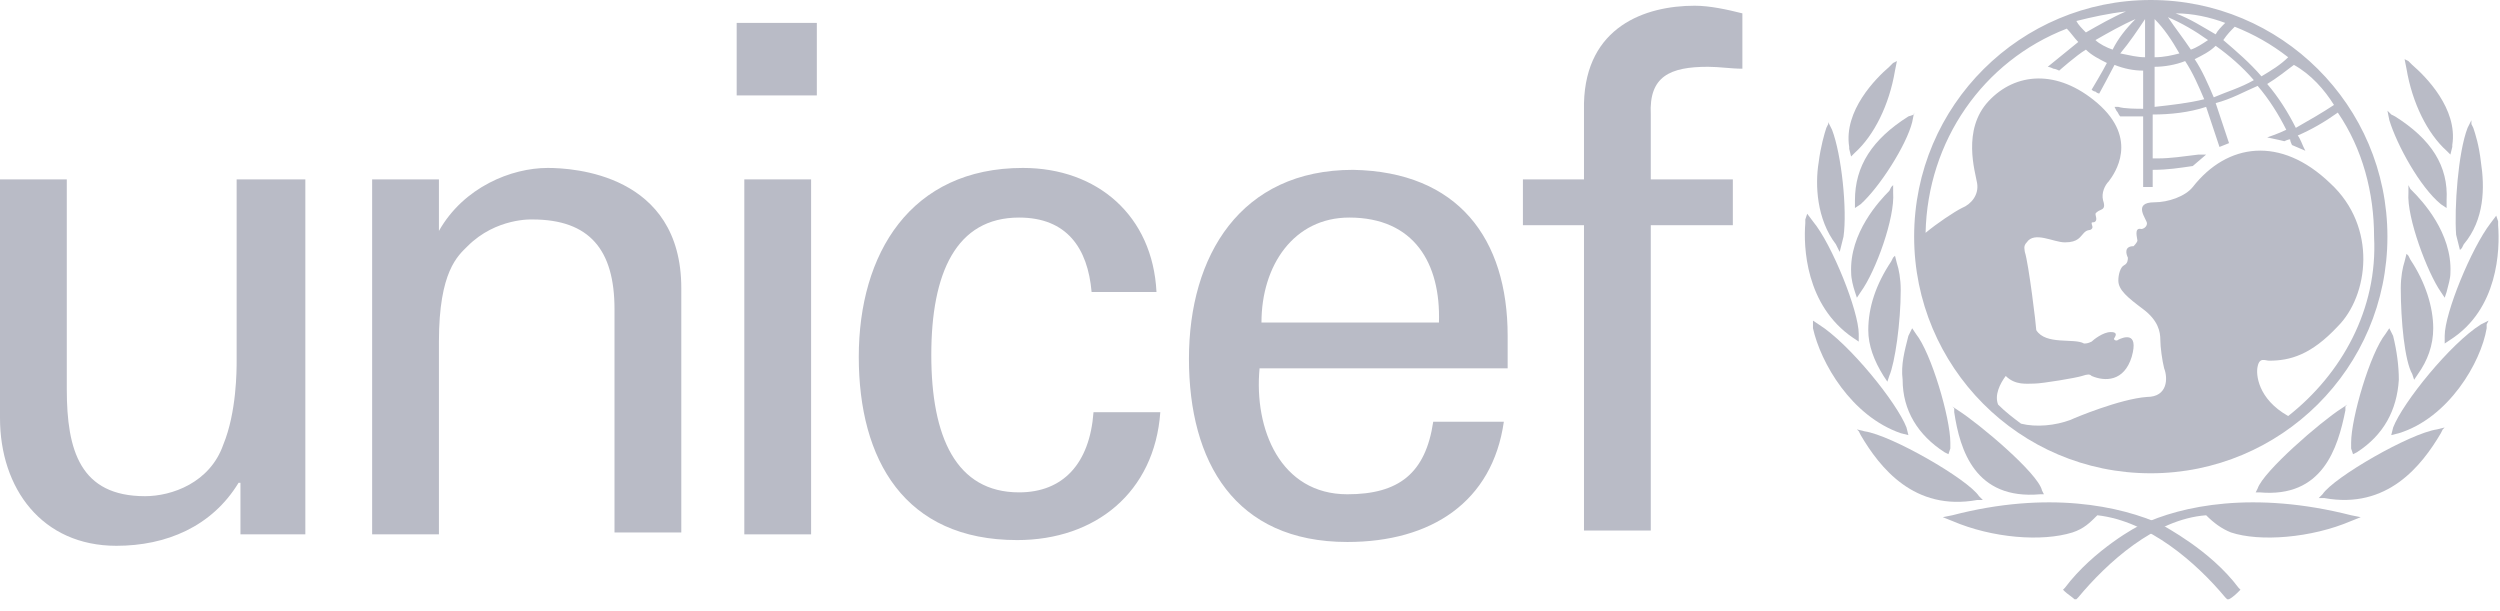<svg width="131" height="32" viewBox="0 0 131 32" fill="none" xmlns="http://www.w3.org/2000/svg">
<g clip-path="url(#clip0_18007_6895)">
<path d="M112.701 0C105.901 0 100.301 5.5 100.301 12.4C100.301 19.2 105.801 24.8 112.701 24.8C119.501 24.8 125.101 19.3 125.101 12.4C125.101 5.5 119.501 0 112.701 0ZM122.301 5.5C121.701 5.9 121.001 6.3 120.301 6.7C119.901 5.9 119.401 5.1 118.801 4.4C119.301 4.1 119.801 3.7 120.201 3.4C121.101 3.9 121.801 4.7 122.301 5.5ZM117.101 1.4C118.101 1.8 119.001 2.3 119.901 3C119.501 3.4 119.001 3.7 118.501 4C117.901 3.3 117.201 2.7 116.501 2.1C116.701 1.8 116.901 1.6 117.101 1.4ZM118.101 4.2C117.401 4.6 116.701 4.8 116.001 5.1C115.701 4.4 115.401 3.7 115.001 3.1C115.401 2.9 115.801 2.7 116.101 2.4C116.801 2.9 117.501 3.5 118.101 4.2ZM116.601 1.2C116.401 1.4 116.201 1.6 116.101 1.8C115.401 1.4 114.801 1 114.001 0.7C114.901 0.7 115.801 0.9 116.601 1.2ZM115.701 2.1C115.401 2.3 115.101 2.5 114.801 2.6C114.401 2 114.001 1.5 113.601 0.9C114.301 1.2 115.001 1.6 115.701 2.1ZM112.901 1C113.401 1.5 113.801 2.1 114.201 2.8C113.801 2.9 113.401 3 112.901 3V1ZM112.901 3.5C113.401 3.5 114.001 3.4 114.501 3.2C114.901 3.8 115.201 4.5 115.501 5.2C114.701 5.4 113.801 5.5 112.901 5.6V3.5ZM112.401 1V3C112.001 3 111.601 2.9 111.101 2.8C111.601 2.2 112.001 1.6 112.401 1ZM110.701 2.6C110.401 2.5 110.001 2.3 109.801 2.1C110.501 1.7 111.201 1.3 111.901 1C111.401 1.5 111.001 2 110.701 2.6ZM111.401 0.6C110.701 0.9 110.001 1.3 109.301 1.7C109.101 1.5 108.901 1.3 108.801 1.1C109.601 0.9 110.501 0.7 111.401 0.6ZM119.901 21.8C118.301 20.9 118.201 19.6 118.301 19.2C118.401 18.7 118.701 18.9 118.901 18.9C120.001 18.9 121.101 18.6 122.501 17.1C124.101 15.5 124.601 11.9 122.101 9.6C119.501 7.1 116.701 7.5 114.901 9.8C114.501 10.3 113.601 10.6 112.901 10.6C111.701 10.6 112.501 11.5 112.501 11.7C112.501 11.9 112.301 12 112.201 12C111.801 11.9 112.001 12.5 112.001 12.6C112.001 12.7 111.801 12.9 111.801 12.9C111.301 12.9 111.401 13.3 111.501 13.5C111.501 13.6 111.501 13.8 111.301 13.9C111.101 14 111.001 14.4 111.001 14.7C111.001 15.2 111.501 15.6 112.301 16.2C113.101 16.8 113.201 17.4 113.201 17.8C113.201 18.2 113.301 18.9 113.401 19.3C113.601 19.8 113.601 20.8 112.501 20.8C111.101 20.9 108.701 21.9 108.501 22C107.701 22.3 106.701 22.4 105.901 22.2C105.501 21.9 105.101 21.6 104.701 21.2C104.501 20.7 104.801 20.1 105.101 19.7C105.601 20.2 106.201 20.1 106.601 20.1C107.001 20.1 108.801 19.8 109.101 19.7C109.401 19.6 109.501 19.6 109.601 19.7C110.301 20 111.301 20 111.701 18.7C112.101 17.3 111.201 17.7 111.001 17.8C110.901 17.9 110.701 17.8 110.801 17.7C111.001 17.4 110.701 17.4 110.601 17.4C110.201 17.4 109.701 17.8 109.601 17.9C109.401 18 109.301 18 109.201 18C108.701 17.7 107.201 18.1 106.701 17.3C106.701 17.1 106.301 13.8 106.101 13.2C106.101 13.1 106.001 12.9 106.201 12.7C106.601 12.1 107.601 12.7 108.201 12.7C108.901 12.7 109.001 12.4 109.201 12.2C109.401 12 109.501 12.1 109.601 12C109.701 11.9 109.601 11.8 109.601 11.7C109.601 11.6 109.701 11.7 109.801 11.6C109.901 11.5 109.801 11.3 109.801 11.2C110.001 10.9 110.401 11.1 110.201 10.5C110.101 10.1 110.301 9.7 110.501 9.5C110.801 9.1 112.101 7.3 109.901 5.4C107.801 3.6 105.601 3.8 104.201 5.3C102.801 6.8 103.501 9 103.601 9.6C103.701 10.2 103.301 10.7 102.801 10.9C102.401 11.1 101.501 11.7 100.901 12.2C101.001 7.4 103.901 3.2 108.301 1.5C108.501 1.7 108.701 2 108.901 2.2C108.401 2.6 107.301 3.5 107.301 3.5C107.301 3.5 107.401 3.5 107.601 3.6C107.701 3.6 107.901 3.7 107.901 3.7C107.901 3.7 108.801 2.9 109.301 2.6C109.601 2.9 110.001 3.1 110.401 3.3C110.201 3.7 109.601 4.7 109.601 4.7C109.601 4.7 109.701 4.8 109.801 4.8C109.901 4.9 110.001 4.9 110.001 4.9C110.001 4.9 110.601 3.8 110.801 3.4C111.301 3.6 111.801 3.7 112.301 3.7V5.7C112.001 5.7 111.301 5.7 111.001 5.6H110.801L110.901 5.8C111.001 5.9 111.001 6 111.101 6.1C111.301 6.1 112.001 6.1 112.301 6.1V9.8H112.801V8.9C113.601 8.9 114.201 8.8 114.901 8.7L115.601 8.1H115.201C114.401 8.2 113.701 8.3 113.101 8.3C113.101 8.3 112.901 8.3 112.801 8.3V6C113.701 6 114.701 5.9 115.601 5.6C115.801 6.2 116.301 7.7 116.301 7.7L116.801 7.5C116.801 7.5 116.301 6 116.101 5.4C116.901 5.2 117.601 4.8 118.301 4.5C118.901 5.2 119.401 6 119.801 6.8C119.401 7 118.801 7.2 118.801 7.2C119.301 7.3 119.701 7.4 119.701 7.4C119.701 7.4 119.901 7.3 120.001 7.3C120.001 7.4 120.101 7.6 120.101 7.6L120.801 7.9L120.701 7.7C120.701 7.7 120.501 7.2 120.401 7.1C121.101 6.8 121.801 6.4 122.501 5.9C123.801 7.8 124.401 10.1 124.401 12.4C124.601 16.2 122.701 19.6 119.901 21.8Z" fill="#B9BBC6"/>
<path d="M99.198 3.3L98.998 3.5C98.298 4.1 96.598 5.8 96.898 7.7V7.8L96.998 8.2L97.198 8C98.198 7.1 98.998 5.5 99.298 3.7L99.398 3.2L99.198 3.3Z" fill="#B9BBC6"/>
<path d="M95.799 6.5L95.7 6.7C95.6 7 95.4 7.7 95.299 8.5C95.1 9.7 95.2 11.5 96.2 12.8L96.299 13L96.4 13.2L96.6 12.4C96.799 11 96.499 8.1 95.999 6.8L95.799 6.4V6.5Z" fill="#B9BBC6"/>
<path d="M94.598 11.5V11.7C94.498 12.9 94.598 16 97.098 17.7L97.398 17.9V17.5C97.398 16.3 95.998 12.8 94.998 11.6L94.698 11.2L94.598 11.5Z" fill="#B9BBC6"/>
<path d="M95 17V17.2C95.4 19 97 21.8 99.6 22.7L100 22.8L99.9 22.4C99.4 21.1 96.9 18 95.3 17L95 16.8V17Z" fill="#B9BBC6"/>
<path d="M100.299 6L99.999 6.1C98.099 7.3 97.199 8.7 97.199 10.5V10.9L97.499 10.7C98.499 9.8 99.899 7.6 100.199 6.4L100.299 5.9V6Z" fill="#B9BBC6"/>
<path d="M99.101 9.8L99.001 10C98.501 10.5 96.901 12.2 97.001 14.3C97.001 14.6 97.101 15 97.201 15.3L97.301 15.6L97.501 15.3C98.301 14.2 99.301 11.4 99.201 10.1V9.7L99.101 9.8Z" fill="#B9BBC6"/>
<path d="M99.198 13.5L99.098 13.7C98.298 14.9 97.898 16.1 97.898 17.3C97.898 18.1 98.198 18.9 98.698 19.7L98.898 20L98.998 19.7C99.298 19 99.598 16.9 99.598 15.2C99.598 14.6 99.498 14.1 99.398 13.8L99.298 13.4L99.198 13.5Z" fill="#B9BBC6"/>
<path d="M100.098 17.4L99.999 17.6C99.799 18.4 99.599 19.1 99.698 19.9C99.698 21.5 100.498 22.8 101.898 23.7L102.098 23.8L102.198 23.5V23.2C102.198 21.9 101.198 18.5 100.398 17.5L100.198 17.2L100.098 17.4Z" fill="#B9BBC6"/>
<path d="M97.401 22.6L97.501 22.8C98.501 24.5 100.301 26.8 103.601 26.2H103.901L103.701 26C103.101 25.1 99.101 22.8 97.701 22.6L97.301 22.5L97.401 22.6Z" fill="#B9BBC6"/>
<path d="M102.301 27L101.801 27.1L102.301 27.3C104.401 28.2 107.001 28.4 108.601 27.9C109.201 27.7 109.501 27.4 109.901 27C112.601 27.3 115.101 29.5 116.601 31.3L116.701 31.4H116.801C117.001 31.3 117.201 31.1 117.301 31L117.401 30.9L117.301 30.8C115.801 28.8 113.401 27.6 113.301 27.5C111.101 26.5 107.301 25.7 102.301 27Z" fill="#B9BBC6"/>
<path d="M102.401 21.4V21.6C102.701 23.6 103.501 26.2 106.901 25.9H107.101L107.001 25.7C106.801 24.8 103.701 22.2 102.601 21.5L102.301 21.3L102.401 21.4Z" fill="#B9BBC6"/>
<path d="M126 3.1L126.1 3.6C126.4 5.4 127.2 7 128.2 7.9L128.4 8.1L128.5 7.7V7.6C128.8 5.7 127.1 4 126.4 3.4L126.2 3.2L126 3.1Z" fill="#B9BBC6"/>
<path d="M129.501 6.3L129.301 6.7C128.801 8 128.601 10.9 128.701 12.3L128.901 13.1L129.001 13L129.101 12.8C130.201 11.5 130.201 9.8 130.001 8.5C129.901 7.6 129.701 7 129.601 6.7L129.501 6.5V6.3Z" fill="#B9BBC6"/>
<path d="M130.802 11.3L130.502 11.7C129.502 13 128.102 16.4 128.102 17.6V18L128.402 17.8C130.902 16.2 131.002 13.1 130.902 11.8V11.6L130.802 11.3Z" fill="#B9BBC6"/>
<path d="M130.401 16.8L130.001 17C128.401 18 125.901 21.1 125.401 22.4L125.301 22.8L125.701 22.7C128.301 21.9 130.001 19 130.301 17.2V17L130.401 16.8Z" fill="#B9BBC6"/>
<path d="M125.102 5.8L125.202 6.3C125.602 7.6 126.802 9.8 127.902 10.7L128.202 10.9V10.5C128.302 8.7 127.402 7.3 125.502 6.1L125.302 6L125.102 5.8Z" fill="#B9BBC6"/>
<path d="M126.202 9.7V10.1C126.102 11.4 127.202 14.3 127.902 15.3L128.102 15.6L128.202 15.3C128.302 14.9 128.402 14.6 128.402 14.3C128.502 12.2 126.902 10.5 126.402 10L126.302 9.9L126.202 9.7Z" fill="#B9BBC6"/>
<path d="M126.101 13.3L126.001 13.7C125.901 14 125.801 14.5 125.801 15.1C125.801 16.8 126.001 18.9 126.401 19.6L126.501 19.9L126.701 19.6C127.201 18.9 127.501 18.1 127.501 17.2C127.501 16.1 127.101 14.8 126.301 13.6L126.201 13.4L126.101 13.3Z" fill="#B9BBC6"/>
<path d="M125.199 17.2L124.999 17.5C124.199 18.5 123.199 21.9 123.199 23.2C123.199 23.2 123.199 23.4 123.199 23.5L123.299 23.8L123.499 23.7C124.899 22.8 125.599 21.5 125.699 19.9C125.699 19.2 125.599 18.4 125.399 17.6L125.299 17.4L125.199 17.2Z" fill="#B9BBC6"/>
<path d="M128.1 22.4L127.7 22.5C126.3 22.7 122.3 25 121.7 25.9L121.5 26.1H121.8C125.1 26.7 126.9 24.4 127.9 22.7L128 22.5L128.1 22.4Z" fill="#B9BBC6"/>
<path d="M112.202 27.5C112.102 27.5 109.702 28.8 108.202 30.8L108.102 30.9L108.202 31C108.302 31.1 108.602 31.3 108.702 31.4H108.802L108.902 31.3C110.402 29.5 112.902 27.2 115.602 27C116.002 27.4 116.402 27.7 116.902 27.9C118.402 28.4 121.102 28.2 123.202 27.3L123.702 27.1L123.202 27C118.102 25.7 114.302 26.5 112.202 27.5Z" fill="#B9BBC6"/>
<path d="M122.999 21.2L122.699 21.4C121.599 22.1 118.599 24.7 118.299 25.6L118.199 25.8H118.399C121.699 26.1 122.499 23.5 122.899 21.5V21.3L122.999 21.2Z" fill="#B9BBC6"/>
<path d="M38.602 1.2H42.802V5H38.602V1.2ZM39.002 9.4H42.502V28H39.002V9.4Z" fill="#B9BBC6"/>
<path d="M12.5 9.4H16V28H12.6V25.3H12.5C11.1 27.6 8.7 28.6 6.1 28.6C2.2 28.6 0 25.6 0 21.9V9.4H3.5V20.4C3.5 23.6 4.2 26 7.6 26C9 26 11 25.3 11.7 23.3C12.4 21.6 12.4 19.4 12.4 18.9V9.4H12.5Z" fill="#B9BBC6"/>
<path d="M23 12.1C24.3 9.8 26.8 8.8 28.7 8.8C30 8.8 35.7 9.1 35.7 15.1V27.9H32.2V16.2C32.2 13.1 30.9 11.5 27.9 11.5C27.9 11.5 26 11.4 24.5 12.9C24 13.4 23 14.2 23 17.9V28H19.5V9.4H23V12.1Z" fill="#B9BBC6"/>
<path d="M57.2 15.3C57 13 55.9 11.4 53.4 11.4C50.1 11.4 48.8 14.3 48.8 18.6C48.8 22.9 50.1 25.8 53.4 25.8C55.7 25.8 57.1 24.3 57.3 21.6H60.8C60.5 25.8 57.4 28.3 53.3 28.3C47.4 28.3 45 24.1 45 18.7C45 13.3 47.7 8.8 53.6 8.8C57.5 8.8 60.4 11.3 60.6 15.3H57.2Z" fill="#B9BBC6"/>
<path d="M66.001 19.3C65.701 22.5 67.101 25.9 70.601 25.9C73.301 25.9 74.701 24.8 75.101 22.1H78.801C78.201 26.3 75.001 28.4 70.601 28.4C64.701 28.4 62.301 24.2 62.301 18.8C62.301 13.4 65.001 8.9 70.901 8.9C76.401 9 79.001 12.5 79.001 17.6V19.3H66.001ZM75.401 16.9C75.501 13.8 74.101 11.4 70.701 11.4C67.801 11.4 66.101 13.9 66.101 16.9H75.401Z" fill="#B9BBC6"/>
<path d="M83.001 27.8V11.8H79.801V9.4H83.001V5.4C83.101 1.4 86.201 0.3 88.801 0.3C89.601 0.3 90.501 0.5 91.301 0.7V3.6C90.701 3.6 90.101 3.5 89.501 3.5C87.501 3.5 86.401 4 86.501 6V9.4H90.801V11.8H86.501V27.8H83.001Z" fill="#B9BBC6"/>
</g>
<defs>
<clipPath id="clip0_18007_6895">
<rect width="130.9" height="31.5" fill="white"/>
</clipPath>
</defs>
</svg>
